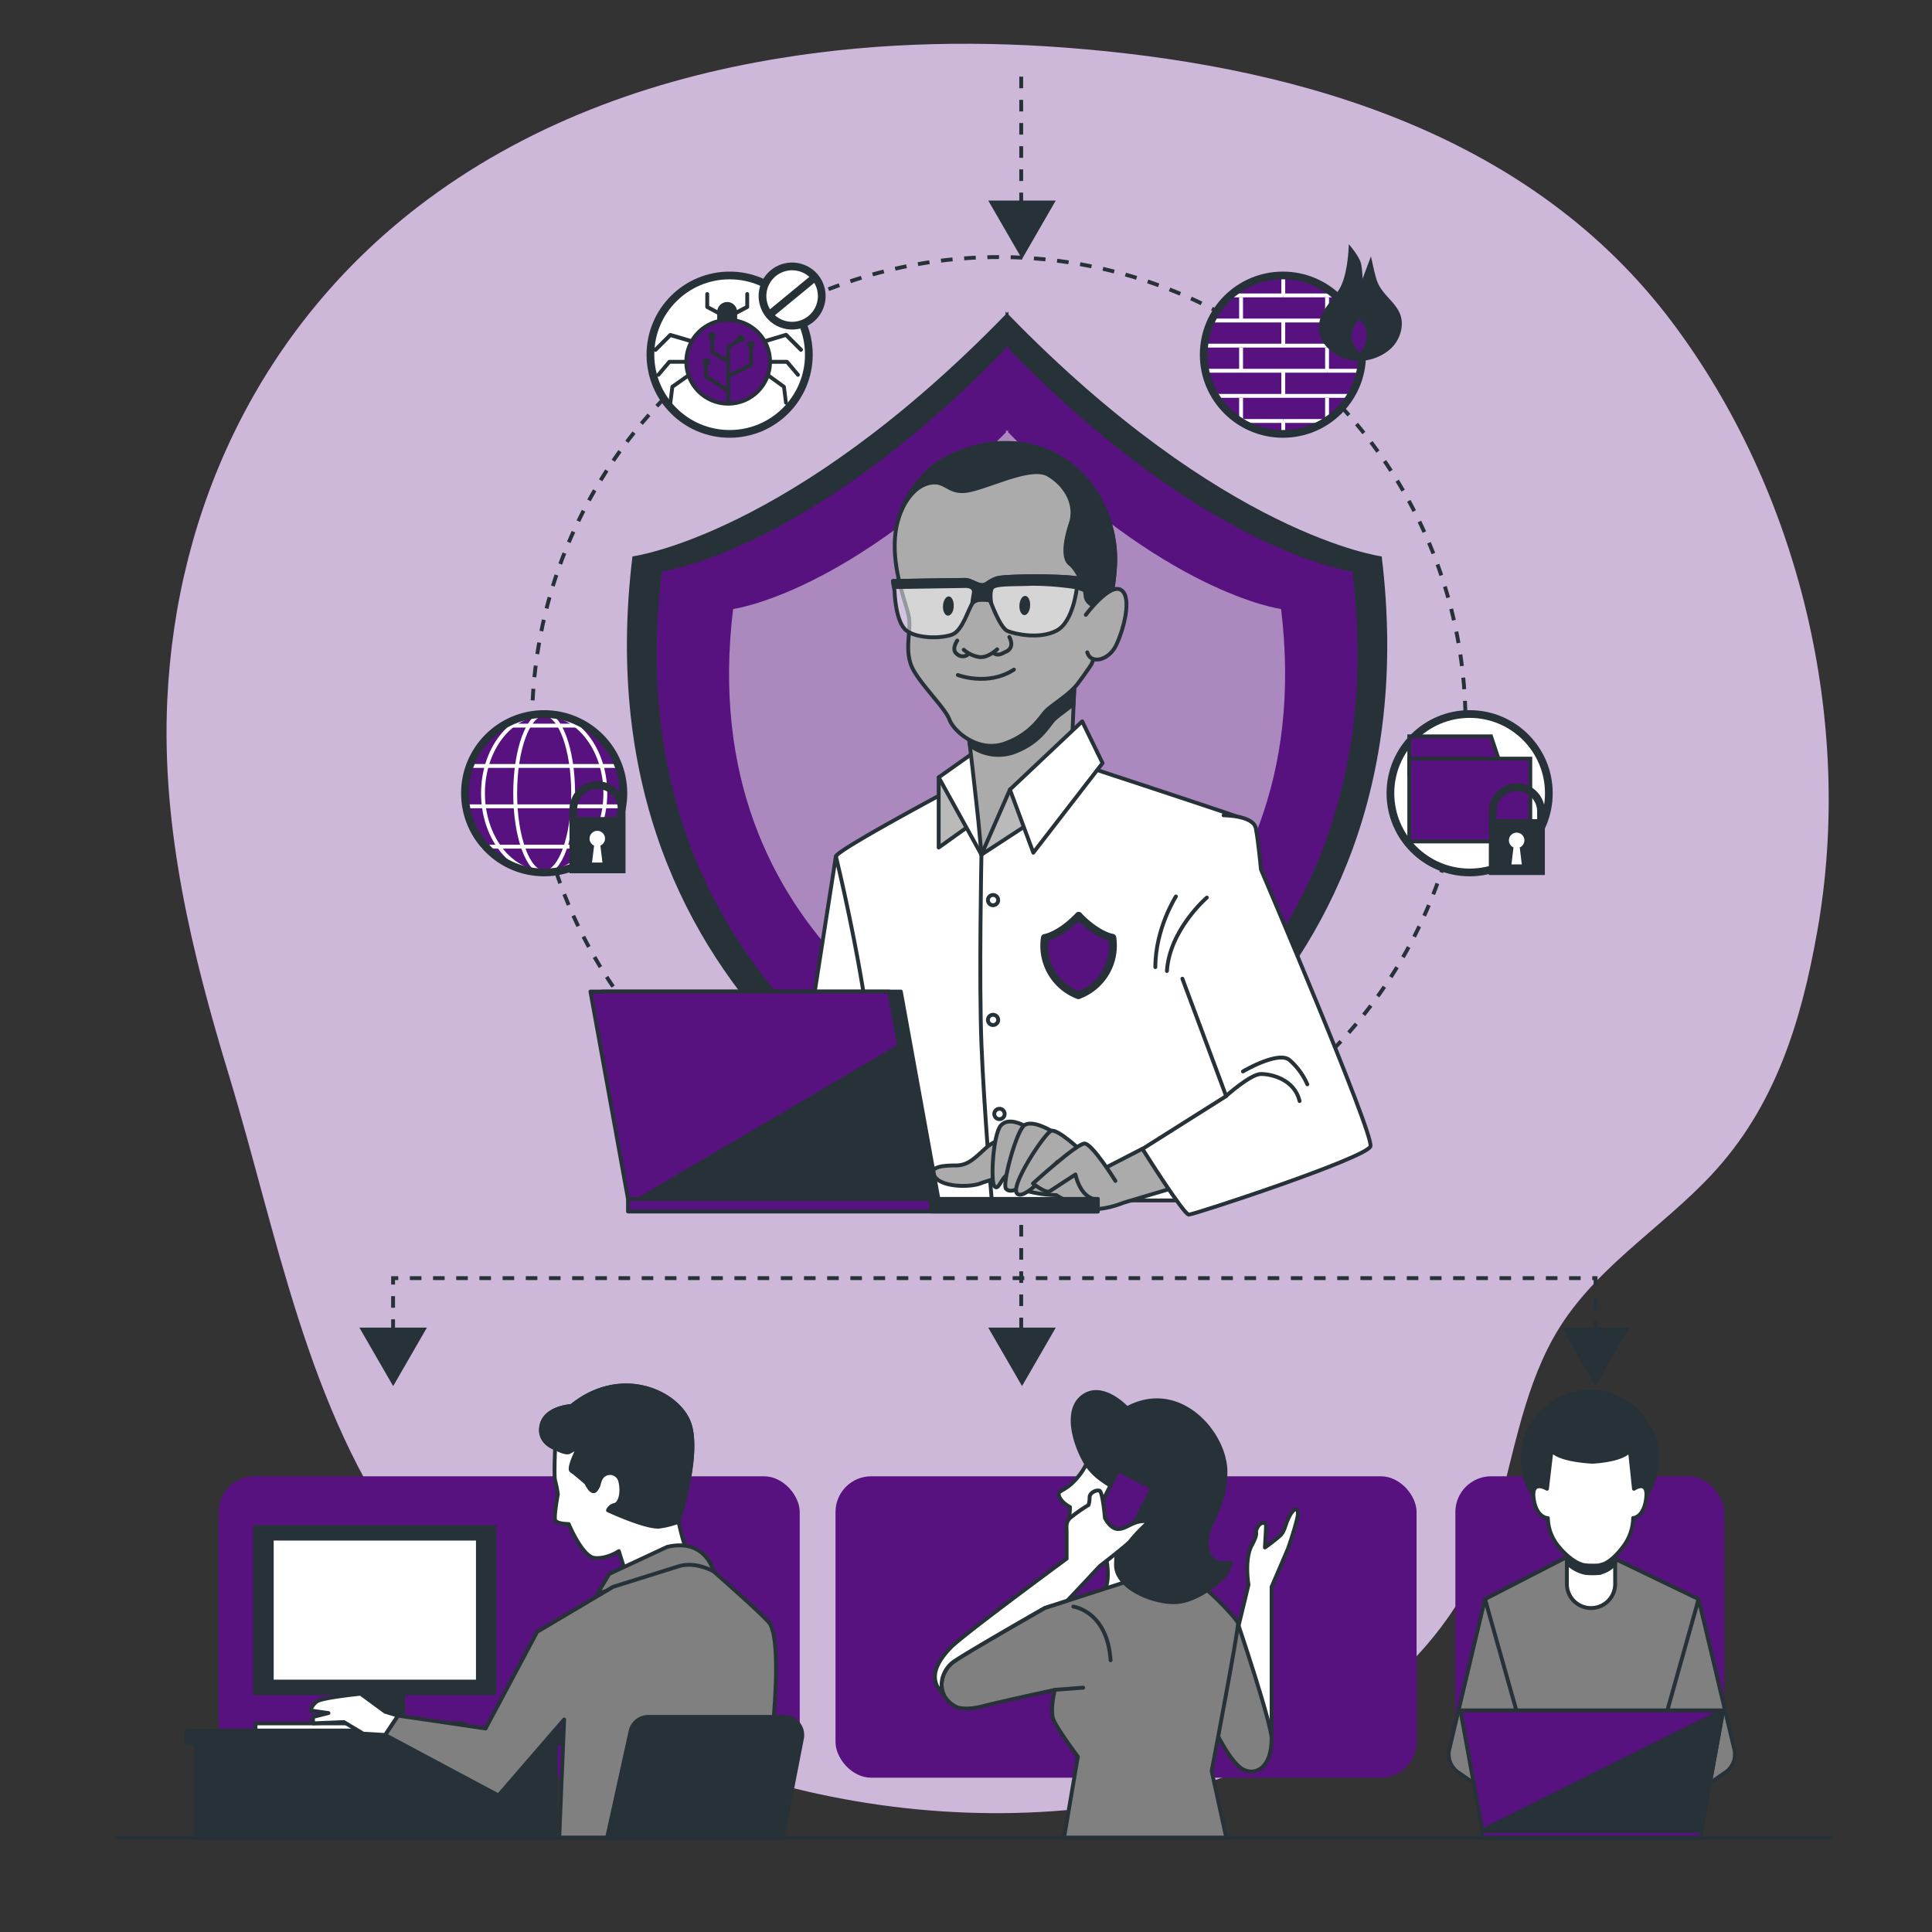 <svg xmlns="http://www.w3.org/2000/svg" viewBox="0 0 500 500"><rect x="0" y="0" width="500" height="500" fill="#333333" stroke="none"/><g id="freepik--background-simple--inject-38"><path d="M202.22,15c-34,5.45-66.68,17.42-94.14,38.58-40.18,31-62.47,77.28-64.79,127.63-1.54,33.24,6.4,65.65,16,97.21,12.33,40.6,20.29,86.85,46,121.55,40.09,54,117.59,76.78,182.4,67.11,41.87-6.24,86.11-30,99-73,4.77-15.91,7.1-33,15.25-47.71,9.76-17.62,27.48-27.91,40.93-42.26,16.61-17.72,23.31-39.8,27.45-63.16,9.59-54.16-4.58-113.7-37.65-157.66-36.12-48-94.75-65.55-152.07-70.56C254.89,10.43,228.18,10.79,202.22,15Z" style="fill:#57127F"></path><path d="M202.22,15c-34,5.45-66.68,17.42-94.14,38.58-40.18,31-62.47,77.28-64.79,127.63-1.54,33.24,6.4,65.65,16,97.21,12.33,40.6,20.29,86.85,46,121.55,40.09,54,117.59,76.78,182.4,67.11,41.87-6.24,86.11-30,99-73,4.77-15.91,7.1-33,15.25-47.71,9.76-17.62,27.48-27.91,40.93-42.26,16.61-17.72,23.31-39.8,27.45-63.16,9.59-54.16-4.58-113.7-37.65-157.66-36.12-48-94.75-65.55-152.07-70.56C254.89,10.43,228.18,10.79,202.22,15Z" style="fill:#fff;opacity:0.7"></path></g><g id="freepik--character-4--inject-38"><rect x="376.65" y="382.06" width="69.56" height="78.01" rx="9.25" style="fill:#57127F"></rect><circle cx="411.46" cy="377.57" r="17.39" style="fill:#263238;stroke:#263238;stroke-linecap:round;stroke-linejoin:round"></circle><polygon points="408.5 401.41 384.31 413.85 394.91 455.55 429.47 455.55 439.6 413.85 414.26 401.64 408.5 401.41" style="fill:gray;stroke:#263238;stroke-linecap:round;stroke-linejoin:round"></polygon><path d="M384.31,413.85l-9.23,38.84a5.64,5.64,0,0,0,2.3,6l12.23,8.4H397l-8.75-15.44,4.38-8.29Z" style="fill:gray;stroke:#263238;stroke-linecap:round;stroke-linejoin:round"></path><path d="M439.6,413.85l9.24,38.84a5.66,5.66,0,0,1-2.3,6l-12.23,8.4h-7.38l8.76-15.44-4.38-8.29Z" style="fill:gray;stroke:#263238;stroke-linecap:round;stroke-linejoin:round"></path><path d="M411.73,416.16h0a6.22,6.22,0,0,1-6.22-6.22V394.73H418v15.21A6.23,6.23,0,0,1,411.73,416.16Z" style="fill:#fff;stroke:#263238;stroke-linecap:round;stroke-linejoin:round"></path><path d="M405.51,404.45a9.47,9.47,0,0,0,4.76,2.61h0a15.85,15.85,0,0,0,1.87.1,19.19,19.19,0,0,0,2.05-.1V407a7.72,7.72,0,0,0,3.76-2.29v-10H405.51Z" style="fill:#263238;stroke:#263238;stroke-linecap:round;stroke-linejoin:round"></path><path d="M422.87,385.29l-1.05-9.91c-1.8,2.14-6.9,2.75-9.68,2.92-3.06-.17-8.65-.78-10.62-2.92l-1.16,9.91s-4.14-2.54-3.45,2.53,3.68,5.07,3.68,5.07a11.84,11.84,0,0,0,3,7.6c1.65,2,4.4,4.36,6.68,4.6h0a14.83,14.83,0,0,0,1.87.09,17.93,17.93,0,0,0,2.05-.09V405c2-.28,4.31-2.65,5.74-4.55a12.6,12.6,0,0,0,2.73-7.6s2.73,0,3.36-5.07S422.87,385.29,422.87,385.29Z" style="fill:#fff;stroke:#263238;stroke-linecap:round;stroke-linejoin:round"></path><rect x="383.62" y="473.75" width="56.67" height="1.84" style="fill:#57127F;stroke:#263238;stroke-linecap:round;stroke-linejoin:round"></rect><polygon points="440.3 473.75 383.62 473.75 377.96 442.65 445.96 442.65 440.3 473.75" style="fill:#57127F;stroke:#263238;stroke-linecap:round;stroke-linejoin:round"></polygon><polygon points="440.3 473.75 445.96 442.65 383.62 473.75 440.3 473.75" style="fill:#263238;stroke:#263238;stroke-linecap:round;stroke-linejoin:round"></polygon></g><g id="freepik--character-3--inject-38"><rect x="216.23" y="382.06" width="150.38" height="78.01" rx="9.25" style="fill:#57127F"></rect><path d="M281.75,377s-.28,2.55-3.4,5.95-4.82,2.55-4.26,4.25,2.84,2.84,2.84,2.84-.85,10.21.85,12.19,8.5,1.13,8.5,1.13,1.14,4.82-.28,7.94-1.13,4.54-1.13,4.54,11.9-2.84,14.17-5.1-1.41-14.18,1.14-24.39S285.15,373.26,281.75,377Z" style="fill:#fff;stroke:#263238;stroke-linecap:round;stroke-linejoin:round"></path><path d="M329.09,450.09v-39.4l4.26-9.93s2.55-7.37,2.55-9.07-1.14-1.42-2.27.85-1.13,3.69-2.27,4.82a42.23,42.23,0,0,1-4,3.12s.29-4.82.29-5.67-1.42-1.14-2.27.57.57.85-1.42,4.53-.85,10.21-.85,10.21-5.95,24.95-7.37,29.2-.85,9.64,5.67,12.47S329.09,450.09,329.09,450.09Z" style="fill:#fff;stroke:#263238;stroke-linecap:round;stroke-linejoin:round"></path><path d="M320.31,420s8.78,26,8.78,30c0,7.37-4,9.64-7.37,7.94S314.07,447,314.07,447,318,421.74,320.31,420Z" style="fill:gray;stroke:#263238;stroke-linecap:round;stroke-linejoin:round"></path><path d="M247.73,441.87s2.27.85,6.52-.28S273,437.33,273,437.33s-1.42,5.39-.28,7.94,6.23,9.36,6.23,9.36l-3.58,21h42l-3.79-17.28s7.09-37.14,6.81-38.27-8.51-9.92-11.63-11.06-14.46-.56-14.46-.56l-23.81,7.65S250.56,427.41,246.88,430,241.77,439,247.73,441.87Z" style="fill:gray;stroke:#263238;stroke-linecap:round;stroke-linejoin:round"></path><line x1="272.96" y1="437.33" x2="280.33" y2="436.77" style="fill:none;stroke:#263238;stroke-linecap:round;stroke-linejoin:round"></line><path d="M277.78,415.79s8.79,1.13,9.64,13.89" style="fill:none;stroke:#263238;stroke-linecap:round;stroke-linejoin:round"></path><path d="M291.67,364.47s-6.24-6.8-11.34-3.12-2,13,.85,17.58,8.79,6.52,9.64,7.94-2,12.47-2,18.15,9.07,9.63,15,9.63,12.76-5.95,13.61-7.65a21.72,21.72,0,0,0,1.13-2.55s-5.67,1.42-6.23-4.25,4.82-9.36,4.82-19.28S305.28,357.1,291.67,364.47Z" style="fill:#263238;stroke:#263238;stroke-linecap:round;stroke-linejoin:round"></path><rect x="284.58" y="381.77" width="9.92" height="18.71" transform="translate(207.98 -88.63) rotate(26.86)" style="fill:#57127F;stroke:#263238;stroke-linecap:round;stroke-linejoin:round"></rect><path d="M246.88,430c3.68-2.55,23.53-13.89,23.53-13.89l5.81-1.86c4.75-5,8.36-8.91,8.36-8.91s7.37-5.67,7.94-6.52a38.71,38.71,0,0,1,3.4-3.69c1.14-1.13,2-1.7-.56-1.42s-4,2-6,2-3.4-2.84-3.4-2.84-.57-6.8-1.42-7.08-2.55.56-2.55,1.7a7,7,0,0,1-.28,2,41,41,0,0,0-4.82,3.4c-1.14,1.14-.85,2.27-.85,3.69v6.8s-27.12,19.94-30,23c-6.51,6.72-3.73,10.29-1.81,12.23C242.84,435.46,244.3,431.75,246.88,430Z" style="fill:#fff;stroke:#263238;stroke-linecap:round;stroke-linejoin:round"></path></g><g id="freepik--characters-2--inject-38"><rect x="56.59" y="382.06" width="150.38" height="78.01" rx="9.25" style="fill:#57127F"></rect><rect x="50.54" y="448.06" width="93.25" height="27.53" style="fill:#263238;stroke:#263238;stroke-linecap:round;stroke-linejoin:round"></rect><rect x="92.67" y="436.52" width="11.67" height="12.33" style="fill:#263238;stroke:#263238;stroke-linecap:round;stroke-linejoin:round"></rect><rect x="66" y="395.19" width="62" height="43" style="fill:#263238;stroke:#263238;stroke-linecap:round;stroke-linejoin:round"></rect><rect x="70.33" y="398.19" width="53.35" height="37" style="fill:#fff;stroke:#263238;stroke-linecap:round;stroke-linejoin:round"></rect><rect x="66.12" y="446" width="54.03" height="2.33" style="fill:#fff;stroke:#263238;stroke-linecap:round;stroke-linejoin:round"></rect><rect x="48.33" y="447.86" width="97.67" height="3.33" style="fill:#263238;stroke:#263238;stroke-linecap:round;stroke-linejoin:round"></rect><path d="M147.88,363.87s-6.66.35-7.72,4.91,3.51,6,3.51,6-.35,7.37,0,8.42a29.32,29.32,0,0,1,.7,3.5s-1.05,5.61-.7,6.67,3.51,1.05,3.51,1.05,3.5,8.41,6.66,8.77,6.31-1.76,6.31-1.76L161.9,407s17.54-5.61,16.49-5.26-2.81-8.06-2.81-8.06,5.61-17.18,2.81-25.25S160.85,353.35,147.88,363.87Z" style="fill:#fff;stroke:#263238;stroke-linecap:round;stroke-linejoin:round"></path><path d="M159.1,389.47a2.41,2.41,0,0,0-1.75,1.4s9.81,4.56,13.32,4.21a21.19,21.19,0,0,0,4.94-1.27l0-.13s5.61-17.18,2.81-25.25-17.54-15.08-30.51-4.56c0,0-6.66.35-7.72,4.91s3.51,6,3.51,6,2.45,1.4,3.51,1.05A13.21,13.21,0,0,0,150,374s-3.15,6-2.1,6.66,3.86,3.16,3.86,3.16,1.4,3.15,2.45,1.75.55-1.62,1.4-3.15a2.73,2.73,0,0,1,4.94,1C161.23,386.3,160.5,389.12,159.1,389.47Z" style="fill:#263238;stroke:#263238;stroke-linecap:round;stroke-linejoin:round"></path><path d="M172.67,400.33l-15,7-3,5,26.66-6.67,3.34,1S182.67,398,172.67,400.33Z" style="fill:gray;stroke:#263238;stroke-linecap:round;stroke-linejoin:round"></path><path d="M146,445l-1.27,30.6H196.5c1.1-7.07,7.09-47.36,2.83-55.26-.85-1.58-14.66-13.67-14.66-13.67s-4.67-2.67-9-1.33-17,5.33-17,5.33L139,422.33l-13.33,25L103,444l-3.33,5L129,464.66Z" style="fill:gray;stroke:#263238;stroke-linecap:round;stroke-linejoin:round"></path><path d="M99.67,443l-6.34-4.66s-10,1-11.33,2a4.68,4.68,0,0,0-1.67,2.33l4.67.67-4,1V446l8-.33,5,3,5.67.33,3.33-5Z" style="fill:#fff;stroke:#263238;stroke-linecap:round;stroke-linejoin:round"></path><path d="M202.54,475.59l5-25.65a4.71,4.71,0,0,0-4.62-5.61H167.78a4.69,4.69,0,0,0-4.59,3.69l-6.07,27.57Z" style="fill:#263238;stroke:#263238;stroke-linecap:round;stroke-linejoin:round"></path></g><g id="freepik--Shield--inject-38"><line x1="264.29" y1="19.84" x2="264.29" y2="64.49" style="fill:none;stroke:#263238;stroke-miterlimit:10;stroke-dasharray:3"></line><polygon points="264.5 67.03 273.23 51.9 255.76 51.9 264.5 67.03" style="fill:#263238"></polygon><circle cx="258.49" cy="187.32" r="120.79" style="fill:none;stroke:#263238;stroke-miterlimit:10;stroke-dasharray:3.012,3.012"></circle><line x1="264.29" y1="317.01" x2="264.29" y2="349.69" style="fill:none;stroke:#263238;stroke-miterlimit:10;stroke-dasharray:3"></line><polyline points="101.73 350.44 101.73 330.78 412.93 330.78 412.93 356.03" style="fill:none;stroke:#263238;stroke-miterlimit:10;stroke-dasharray:3"></polyline><polygon points="101.75 358.72 110.48 343.59 93.01 343.59 101.75 358.72" style="fill:#263238"></polygon><polygon points="264.5 358.72 273.23 343.59 255.76 343.59 264.5 358.72" style="fill:#263238"></polygon><polygon points="412.89 358.72 421.63 343.59 404.16 343.59 412.89 358.72" style="fill:#263238"></polygon><path d="M357.58,144S316.63,138.66,261,81.41v-.79l-.39.39-.38-.39v.79C204.64,138.66,163.68,144,163.68,144c-14.59,119.92,86.75,161,96.57,164.72V309l.38-.14.39.14v-.28C270.84,305,372.18,263.87,357.58,144Z" style="fill:#263238"></path><path d="M350,147.91S312.27,143,261,90.23V89.5l-.36.37-.35-.37v.73c-51.28,52.8-89,57.68-89,57.68-13.46,110.58,80,148.49,89,151.9v.26l.35-.13.36.13v-.26C270.05,296.4,363.49,258.49,350,147.91Z" style="fill:#57127F"></path><path d="M331.54,157.61s-30-3.87-70.63-45.75v-.57c-.09.09-.18.19-.28.28l-.28-.28v.57c-40.67,41.88-70.62,45.75-70.62,45.75-10.68,87.7,63.44,117.77,70.62,120.47v.21l.28-.11.28.11v-.21C268.1,275.38,342.21,245.31,331.54,157.61Z" style="fill:#fff;opacity:0.5"></path><circle cx="188.83" cy="91.79" r="20.5" style="fill:#fff;stroke:#263238;stroke-miterlimit:10;stroke-width:2px"></circle><path d="M190.77,86.42h-5.16V80.74a2.59,2.59,0,0,1,2.58-2.58h0a2.58,2.58,0,0,1,2.58,2.58Z" style="fill:#263238"></path><path d="M187.42,82.28a.53.53,0,0,1-.24-.06l-4.38-2.33a.48.48,0,0,1-.27-.44V76.1a.5.5,0,0,1,.5-.5.5.5,0,0,1,.5.5v3.05l4.12,2.18a.5.5,0,0,1-.23,1Z" style="fill:#263238"></path><path d="M189,82.28a.5.5,0,0,1-.24-1l4.12-2.18V76.1a.5.5,0,0,1,.5-.5.5.5,0,0,1,.5.5v3.35a.49.49,0,0,1-.26.44l-4.39,2.33A.46.46,0,0,1,189,82.28Z" style="fill:#263238"></path><circle cx="188.45" cy="93.64" r="10.84" style="fill:#57127F;stroke:#263238;stroke-miterlimit:10"></circle><path d="M169.62,91.05a.51.51,0,0,1-.36-.15.51.51,0,0,1,0-.71l3.87-3.87a.51.51,0,0,1,.5-.12l5.28,1.55a.5.5,0,0,1-.28,1l-5-1.47L170,90.9A.5.5,0,0,1,169.62,91.05Z" style="fill:#263238"></path><path d="M170.39,97.5a.5.5,0,0,1-.38-.82l2.84-3.36a.49.49,0,0,1,.38-.18h4.38a.5.5,0,0,1,.5.5.5.5,0,0,1-.5.5h-4.15l-2.69,3.18A.49.49,0,0,1,170.39,97.5Z" style="fill:#263238"></path><path d="M173.49,104.72h-.07a.51.51,0,0,1-.43-.56l.52-4.13a.51.51,0,0,1,.2-.35l4.06-2.85a.51.51,0,0,1,.7.12.5.5,0,0,1-.12.7l-3.88,2.73-.49,3.9A.5.5,0,0,1,173.49,104.72Z" style="fill:#263238"></path><path d="M207.29,91.05a.51.51,0,0,1-.36-.15l-3.66-3.66-5,1.52a.5.5,0,1,1-.29-1l5.3-1.6a.49.49,0,0,1,.5.12l3.87,3.87a.51.51,0,0,1,0,.71A.5.5,0,0,1,207.29,91.05Z" style="fill:#263238"></path><path d="M206.51,97.5a.49.49,0,0,1-.38-.18l-2.69-3.18h-4.15a.5.5,0,0,1-.5-.5.5.5,0,0,1,.5-.5h4.38a.53.53,0,0,1,.39.18l2.83,3.36a.49.49,0,0,1-.06.7A.47.47,0,0,1,206.51,97.5Z" style="fill:#263238"></path><path d="M203.41,104.72a.5.5,0,0,1-.49-.44l-.49-3.91-3.85-2.77a.5.5,0,1,1,.58-.81l4,2.9a.51.51,0,0,1,.21.34l.51,4.13a.5.5,0,0,1-.43.56Z" style="fill:#263238"></path><polygon points="188.95 104.48 187.95 104.48 187.95 89.68 191.25 87.3 191.84 88.11 188.95 90.2 188.95 104.48" style="fill:#263238"></polygon><polygon points="188.93 97.7 188.49 96.81 193.88 94.11 193.88 89.26 194.88 89.26 194.88 94.73 188.93 97.7" style="fill:#263238"></polygon><polygon points="188.19 94.07 183.82 91.34 183.82 86.94 184.82 86.94 184.82 90.79 188.72 93.22 188.19 94.07" style="fill:#263238"></polygon><polygon points="188.18 101.55 182.27 97.79 182.27 93.9 183.27 93.9 183.27 97.24 188.72 100.7 188.18 101.55" style="fill:#263238"></polygon><circle cx="184.25" cy="86.98" r="1.02" style="fill:#263238"></circle><circle cx="191.74" cy="87.64" r="1.02" style="fill:#263238"></circle><path d="M195.31,89.16a1,1,0,1,1-1-1A1,1,0,0,1,195.31,89.16Z" style="fill:#263238"></path><path d="M183.8,93.76a1,1,0,1,1-1-1A1,1,0,0,1,183.8,93.76Z" style="fill:#263238"></path><circle cx="205" cy="76.62" r="7.67" transform="translate(59.46 240.06) rotate(-68.81)" style="fill:#fff;stroke:#263238;stroke-miterlimit:10;stroke-width:2px"></circle><line x1="199.33" y1="81.29" x2="210.67" y2="71.95" style="fill:none;stroke:#263238;stroke-miterlimit:10;stroke-width:2px"></line><circle cx="332.02" cy="91.79" r="20.5" style="fill:#57127F"></circle><path d="M343.44,108.86l-.15.09" style="fill:none;stroke:#fff;stroke-miterlimit:10"></path><path d="M320.92,109a20.42,20.42,0,0,0,11.19,3.34" style="fill:none;stroke:#fff;stroke-miterlimit:10"></path><path d="M350.58,83a20.61,20.61,0,0,0-4.9-6.5" style="fill:none;stroke:#fff;stroke-miterlimit:10"></path><path d="M343.29,109a20.39,20.39,0,0,1-11.18,3.34" style="fill:none;stroke:#fff;stroke-miterlimit:10"></path><path d="M343.44,108.86a20.57,20.57,0,0,0,6.15-6.41" style="fill:none;stroke:#fff;stroke-miterlimit:10"></path><path d="M349.59,102.45a20.17,20.17,0,0,0,2.59-6.5" style="fill:none;stroke:#fff;stroke-miterlimit:10"></path><path d="M320.92,109a20.58,20.58,0,0,1-6.3-6.5" style="fill:none;stroke:#fff;stroke-miterlimit:10"></path><path d="M318.53,76.45a20.42,20.42,0,0,1,13.58-5.16" style="fill:none;stroke:#fff;stroke-miterlimit:10"></path><path d="M345.68,76.45a20.42,20.42,0,0,0-13.57-5.16" style="fill:none;stroke:#fff;stroke-miterlimit:10"></path><path d="M352.18,96a20.38,20.38,0,0,0,.43-4.16,20.14,20.14,0,0,0-.15-2.34" style="fill:none;stroke:#fff;stroke-miterlimit:10"></path><path d="M350.58,83a20.15,20.15,0,0,1,1.88,6.5" style="fill:none;stroke:#fff;stroke-miterlimit:10"></path><path d="M312,96a20.38,20.38,0,0,1-.42-4.16,20.14,20.14,0,0,1,.14-2.34" style="fill:none;stroke:#fff;stroke-miterlimit:10"></path><path d="M318.53,76.45a20.61,20.61,0,0,0-4.9,6.5" style="fill:none;stroke:#fff;stroke-miterlimit:10"></path><path d="M313.63,83a20.41,20.41,0,0,0-1.88,6.5" style="fill:none;stroke:#fff;stroke-miterlimit:10"></path><path d="M312,96a20.4,20.4,0,0,0,2.59,6.5" style="fill:none;stroke:#fff;stroke-miterlimit:10"></path><line x1="332.11" y1="76.45" x2="345.68" y2="76.45" style="fill:none;stroke:#fff;stroke-miterlimit:10"></line><line x1="318.53" y1="76.45" x2="332.11" y2="76.45" style="fill:none;stroke:#fff;stroke-miterlimit:10"></line><line x1="350.58" y1="82.95" x2="313.63" y2="82.95" style="fill:none;stroke:#fff;stroke-miterlimit:10"></line><line x1="352.46" y1="89.45" x2="311.75" y2="89.45" style="fill:none;stroke:#fff;stroke-miterlimit:10"></line><line x1="343.44" y1="95.95" x2="352.18" y2="95.95" style="fill:none;stroke:#fff;stroke-miterlimit:10"></line><line x1="321.19" y1="95.95" x2="312.03" y2="95.95" style="fill:none;stroke:#fff;stroke-miterlimit:10"></line><line x1="343.44" y1="95.95" x2="321.19" y2="95.95" style="fill:none;stroke:#fff;stroke-miterlimit:10"></line><line x1="349.59" y1="102.45" x2="314.62" y2="102.45" style="fill:none;stroke:#fff;stroke-miterlimit:10"></line><line x1="343.29" y1="108.95" x2="343.44" y2="108.95" style="fill:none;stroke:#fff;stroke-miterlimit:10"></line><line x1="332.11" y1="108.95" x2="343.29" y2="108.95" style="fill:none;stroke:#fff;stroke-miterlimit:10"></line><line x1="321.19" y1="108.95" x2="320.92" y2="108.95" style="fill:none;stroke:#fff;stroke-miterlimit:10"></line><line x1="332.11" y1="108.95" x2="321.19" y2="108.95" style="fill:none;stroke:#fff;stroke-miterlimit:10"></line><line x1="332.11" y1="76.45" x2="332.11" y2="71.29" style="fill:none;stroke:#fff;stroke-miterlimit:10"></line><line x1="343.44" y1="76.95" x2="343.44" y2="82.95" style="fill:none;stroke:#fff;stroke-miterlimit:10"></line><line x1="321.19" y1="76.95" x2="321.19" y2="82.95" style="fill:none;stroke:#fff;stroke-miterlimit:10"></line><line x1="332.11" y1="83.2" x2="332.11" y2="89.38" style="fill:none;stroke:#fff;stroke-miterlimit:10"></line><line x1="343.44" y1="95.95" x2="343.44" y2="89.98" style="fill:none;stroke:#fff;stroke-miterlimit:10"></line><line x1="321.19" y1="89.98" x2="321.19" y2="95.95" style="fill:none;stroke:#fff;stroke-miterlimit:10"></line><line x1="332.11" y1="96.2" x2="332.11" y2="102.38" style="fill:none;stroke:#fff;stroke-miterlimit:10"></line><line x1="332.11" y1="108.95" x2="332.11" y2="112.29" style="fill:none;stroke:#fff;stroke-miterlimit:10"></line><line x1="343.44" y1="108.86" x2="343.44" y2="102.98" style="fill:none;stroke:#fff;stroke-miterlimit:10"></line><line x1="343.44" y1="108.86" x2="343.44" y2="108.95" style="fill:none;stroke:#fff;stroke-miterlimit:10"></line><line x1="321.19" y1="102.98" x2="321.19" y2="108.95" style="fill:none;stroke:#fff;stroke-miterlimit:10"></line><circle cx="332.02" cy="91.79" r="20.5" style="fill:none;stroke:#263238;stroke-miterlimit:10;stroke-width:2px"></circle><path d="M360.16,90c-3.23,3.16-8.81,4.51-13.16,2.38-3.43-1.68-6.19-4.51-5.59-8.67s4.32-6.47,5.88-10.23c1.67-4,1.78-10.28,1.78-10.28s2.89,3.28,3.22,5.28a24.45,24.45,0,0,1,.34,3.67l2.17-5.79c.48,2,.86,4.1,1.48,6.07,1.1,3.45,4.21,5.19,5.77,8.21S362.56,87.6,360.16,90Z" style="fill:#263238"></path><path d="M352,91.94s-3.27-2.42-2.64-5.79,2.74-4,2.74-4a6.39,6.39,0,0,1,2.11,5.06A6.84,6.84,0,0,1,352,91.94Z" style="fill:#57127F;stroke:#263238;stroke-linecap:round;stroke-linejoin:round"></path><circle cx="140.83" cy="205.29" r="20.5" style="fill:#57127F"></circle><ellipse cx="140.83" cy="205.29" rx="15.83" ry="20.5" style="fill:none;stroke:#fff;stroke-miterlimit:10"></ellipse><ellipse cx="140.83" cy="205.29" rx="7.5" ry="20.5" style="fill:none;stroke:#fff;stroke-miterlimit:10"></ellipse><line x1="130.15" y1="187.79" x2="151.18" y2="187.79" style="fill:none;stroke:#fff;stroke-miterlimit:10"></line><line x1="121.39" y1="198.23" x2="159.95" y2="198.23" style="fill:none;stroke:#fff;stroke-miterlimit:10"></line><line x1="120.33" y1="208.67" x2="161" y2="208.67" style="fill:none;stroke:#fff;stroke-miterlimit:10"></line><line x1="124.54" y1="219.12" x2="156.79" y2="219.12" style="fill:none;stroke:#fff;stroke-miterlimit:10"></line><circle cx="140.83" cy="205.29" r="20.5" style="fill:none;stroke:#263238;stroke-miterlimit:10;stroke-width:2px"></circle><path d="M154.63,202.2a7.26,7.26,0,0,0-7.25,7.25V226h14.5v-16.5A7.26,7.26,0,0,0,154.63,202.2Zm-5.25,9.25v-2a5.25,5.25,0,0,1,10.5,0v2Z" style="fill:#263238"></path><path d="M156.58,217a2,2,0,1,0-2.83,1.84l-.53,4.39h2.69l-.53-4.39A2,2,0,0,0,156.58,217Z" style="fill:#fff"></path><circle cx="380.34" cy="205.29" r="20.5" style="fill:#fff;stroke:#263238;stroke-miterlimit:10;stroke-width:2px"></circle><polygon points="389.17 200.46 364.72 200.46 364.72 190.57 385.88 190.57 389.17 200.46" style="fill:#57127F;stroke:#263238;stroke-miterlimit:10"></polygon><rect x="364.72" y="196.34" width="31.32" height="21.43" style="fill:#57127F;stroke:#263238;stroke-miterlimit:10"></rect><path d="M392.56,202.7a7.26,7.26,0,0,0-7.25,7.25v16.5h14.5V210A7.26,7.26,0,0,0,392.56,202.7ZM387.31,212v-2a5.25,5.25,0,0,1,10.5,0v2Z" style="fill:#263238"></path><path d="M394.51,217.47a2,2,0,1,0-2.82,1.84l-.53,4.39h2.68l-.53-4.39A2,2,0,0,0,394.51,217.47Z" style="fill:#fff"></path><line x1="30.05" y1="475.59" x2="473.96" y2="475.59" style="fill:none;stroke:#263238;stroke-linecap:round;stroke-linejoin:round"></line></g><g id="freepik--character-1--inject-38"><path d="M251.67,201.29S217,219.62,216.33,221.62s5,39.67,7,53A262.54,262.54,0,0,1,225.67,305v5.67h92S324.33,213,322,212s-43-14.33-43-14.33Z" style="fill:#fff;stroke:#263238;stroke-linecap:round;stroke-linejoin:round"></path><path d="M287.87,242.7s-3.69-.47-8.7-5.63V237l0,0,0,0v.07c-5,5.16-8.7,5.63-8.7,5.63-1.32,10.81,7.81,14.52,8.7,14.85v0l0,0,0,0v0C280.05,257.22,289.19,253.51,287.87,242.7Z" style="fill:#57127F"></path><path d="M279.15,258.57a.62.62,0,0,1-.19,0,1,1,0,0,1-.34-.11,14.69,14.69,0,0,1-9.22-15.86,1,1,0,0,1,.87-.87s3.41-.54,8-5.24A1.05,1.05,0,0,1,279,236a.92.92,0,0,1,.52.06,1.05,1.05,0,0,1,.51.44c4.57,4.64,7.93,5.18,8,5.18a1,1,0,0,1,.85.87,14.69,14.69,0,0,1-9.19,15.85A1.07,1.07,0,0,1,279.15,258.57Zm-7.83-15.06a12.66,12.66,0,0,0,7.81,13,12.68,12.68,0,0,0,7.82-13c-1.34-.39-4.24-1.59-7.82-5.06C275.55,241.92,272.66,243.12,271.32,243.51Z" style="fill:#263238"></path><path d="M254,221.2s-.66,32.42,0,49.09,2.67,40.33,2.67,40.33" style="fill:none;stroke:#263238;stroke-linecap:round;stroke-linejoin:round"></path><circle cx="257" cy="232.95" r="1.33" style="fill:none;stroke:#263238;stroke-linecap:round;stroke-linejoin:round"></circle><circle cx="257" cy="263.95" r="1.33" style="fill:#fff;stroke:#263238;stroke-linecap:round;stroke-linejoin:round"></circle><path d="M260,288.29a1.34,1.34,0,1,1-1.33-1.34A1.34,1.34,0,0,1,260,288.29Z" style="fill:#fff;stroke:#263238;stroke-linecap:round;stroke-linejoin:round"></path><path d="M295.67,297.29l-10.34,5.33s-13-8.33-17.33-8.67-9.67.34-12.67,3-4.66,4.67-8,4.67-7.33.33-5.33,3,9,2.67,11.67,1.67,6.66-2,6.66-2a10.84,10.84,0,0,0,5.67,4,31.61,31.61,0,0,0,7.33,1s6.34,4,10.34,3.66a23.92,23.92,0,0,0,7-1.66L303,307.62S299.67,299.62,295.67,297.29Z" style="fill:#ababab;stroke:#263238;stroke-linecap:round;stroke-linejoin:round"></path><path d="M265,291.29s-4-2.34-6,0-2.67,14.33-1.67,15.66,1.67-1.66,3-2.66S265,291.29,265,291.29Z" style="fill:#ababab;stroke:#263238;stroke-linecap:round;stroke-linejoin:round"></path><path d="M272,292.62s-5-3-7-1.33-5.67,15-4.67,16.33,4,0,4.34-1.67,6-10.33,6-10.33Z" style="fill:#ababab;stroke:#263238;stroke-linecap:round;stroke-linejoin:round"></path><path d="M280,298s-6.33-6-8-5.33-11,14.67-8.67,16.33,10.34-8.33,10.34-8.33l3,2.33" style="fill:#ababab;stroke:#263238;stroke-linecap:round;stroke-linejoin:round"></path><path d="M288.67,305.62s-6-9.67-8-9.67-13.34,10.34-13.34,10.34,3.34,2.66,4.34,2,6.66-4.34,6.66-4.34,1,5.34,4.67,6.34" style="fill:#ababab;stroke:#263238;stroke-linecap:round;stroke-linejoin:round"></path><path d="M316.67,211s7.66,0,8.33,3.34S326.33,225,326.33,225s29.34,68.67,28.34,71.67-45.67,17.67-47,17.67-12-17-12-17l21.66-13.67L306,253.29" style="fill:#fff;stroke:#263238;stroke-linecap:round;stroke-linejoin:round"></path><path d="M312.33,232.29s-9.66,8.33-10.33,19" style="fill:none;stroke:#263238;stroke-linecap:round;stroke-linejoin:round"></path><path d="M304.33,232S299,240.29,299,250.29" style="fill:none;stroke:#263238;stroke-linecap:round;stroke-linejoin:round"></path><path d="M317.33,283.62s6.34-5.67,9-5.67,8.67,1.34,10,7" style="fill:none;stroke:#263238;stroke-linecap:round;stroke-linejoin:round"></path><path d="M321.67,277.29s9-5.34,12-3a17.73,17.73,0,0,1,4.66,6.33" style="fill:none;stroke:#263238;stroke-linecap:round;stroke-linejoin:round"></path><path d="M216.33,221.62l-10,64s-11,8-7,20c1.58,4.74,6,7,26.34,5a214.11,214.11,0,0,0,0-36.33C224,253,216.33,221.62,216.33,221.62Z" style="fill:#fff;stroke:#263238;stroke-linecap:round;stroke-linejoin:round"></path><path d="M214,294.22s6.85.16,7.33.95.48,11.47-1.11,12.59-2.71,1.59-3.35,0-1.75-4.94-1.75-4.94-4.3,4.78-8.45,3.82-4.62-2.86-5.89-3.34-3,.16-5.9-1-6.05-5.41-6.05-5.41-7.65,6.69-9.24,5.89.16-3.34,2.71-6.05,4.3-5.42,6.85-6.06,12.74-1.91,15.93-.95,5.9,2.39,6.21,2.86A13,13,0,0,0,214,294.22Z" style="fill:#ababab;stroke:#263238;stroke-linecap:round;stroke-linejoin:round"></path><path d="M193.15,288.64s-4.3-.8-4.78,2.07.64,14,1.75,15a2.77,2.77,0,0,0,4.15-1.44c.63-1.91.47-11.94.47-11.94S195.22,289.6,193.15,288.64Z" style="fill:#ababab;stroke:#263238;stroke-linecap:round;stroke-linejoin:round"></path><path d="M201.12,290.39s-6.38-4-8-1.75.16,15.77,1,17.53,3.82,2.39,4.46.47.79-9.87,1-10.35" style="fill:#ababab;stroke:#263238;stroke-linecap:round;stroke-linejoin:round"></path><path d="M204.78,292.62c-.16.48,0,14.5-1.91,15.46s-4.62.95-4.62-5.42.32-14.18,2.07-14.82,6.69,2.08,8.45,3.67" style="fill:#ababab;stroke:#263238;stroke-linecap:round;stroke-linejoin:round"></path><line x1="215.14" y1="302.82" x2="213.7" y2="296.45" style="fill:#ababab;stroke:#263238;stroke-linecap:round;stroke-linejoin:round"></line><polygon points="242.93 201.18 242.93 219.35 252.15 212.76 242.93 201.18" style="fill:#bababa;stroke:#263238;stroke-linecap:round;stroke-linejoin:round"></polygon><polygon points="253.99 221.19 242.93 201.18 253.73 193.53 253.99 221.19" style="fill:#fff;stroke:#263238;stroke-linecap:round;stroke-linejoin:round"></polygon><path d="M250.56,189.06s2.11,18.17,2.64,23.44.79,8.7.79,8.7,16.33-19,19.49-23.19,3.95-5.53,3.95-5.53l.8-19.49Z" style="fill:#ababab;stroke:#263238;stroke-linecap:round;stroke-linejoin:round"></path><path d="M251,192.87a12.21,12.21,0,0,0,11.27,1.86c7-2.57,9-7,10.53-8.53,1-1,3.1-2.38,5.05-4l.38-9.21-27.67,16.07S250.74,190.58,251,192.87Z" style="fill:#263238;stroke:#263238;stroke-linecap:round;stroke-linejoin:round"></path><polygon points="261.37 204.34 253.99 221.19 266.9 212.76 261.37 204.34" style="fill:#bababa;stroke:#263238;stroke-linecap:round;stroke-linejoin:round"></polygon><polygon points="261.37 204.34 267.42 220.67 285.34 197.49 280.07 186.69 261.37 204.34" style="fill:#fff;stroke:#263238;stroke-linecap:round;stroke-linejoin:round"></polygon><path d="M242.71,119.88a28,28,0,0,0-10.51,15.58c-2.43,10.19,2.71,21.26,3.09,24.67s-1.08,7.84.53,12.05,8.73,10.88,9.87,14,7.52,8.74,14.46,6.2,9.12-7,10.7-8.54,6-4.12,8.14-7,3.49-4.94,3.49-4.94,5.62-13.81,6.1-26.12-6.82-26.27-20.61-30.11S242.71,119.88,242.71,119.88Z" style="fill:#ababab;stroke:#263238;stroke-linecap:round;stroke-linejoin:round"></path><path d="M231.51,153s.19,8.12,3.14,10.25,9.31,2,11.88.93,4.06-6.49,5.14-8.05,4.59-.73,4.59-.73,2.51,7.1,4.5,7.91,8.28,2.2,12.68-.1S278.7,152,278.7,152s2.56-.49,1.85-1.81-20.23-1.3-22.54-.54-2.61,1.8-3.87,1.78-3-1.34-4.26-1.36-18.77.29-18.77.29Z" style="fill:#fff;opacity:0.5"></path><path d="M268,115.74c-13.79-3.84-25.26,4.14-25.26,4.14a28.47,28.47,0,0,0-9.5,12.38c.55-1.3,2.81-6.1,7-7.17,4.87-1.25,4.94,3.2,11.09,1.7s15.71-6.35,19.93-3.94,7.56,7.43,5.84,12.65-1.89,9.14-.16,10.47,3.83,5.55,4,8.17c.13,2.16,3,3.63,6.05,3.24a65.63,65.63,0,0,0,1.63-11.53C289.07,133.55,281.76,119.58,268,115.74Z" style="fill:#263238;stroke:#263238;stroke-linecap:round;stroke-linejoin:round"></path><path d="M247.74,165.78s-1.62,2.34-.14,3.41a2.16,2.16,0,0,0,2.78.29" style="fill:none;stroke:#263238;stroke-linecap:round;stroke-linejoin:round"></path><path d="M249.42,168.16a8,8,0,0,0,4,1.88c2.27.29,4.64-2,4.64-2" style="fill:none;stroke:#263238;stroke-linecap:round;stroke-linejoin:round"></path><path d="M257.24,169s.72,1.06,2.8-.22c0,0,2.82-.76,1.17-3.92" style="fill:none;stroke:#263238;stroke-linecap:round;stroke-linejoin:round"></path><path d="M247.89,174.69s7.74,3,14.51-1.39" style="fill:none;stroke:#263238;stroke-linecap:round;stroke-linejoin:round"></path><path d="M266.6,156.72c-.05,1.37-.72,2.48-1.49,2.47s-1.35-1.14-1.29-2.51.72-2.48,1.49-2.47S266.66,155.34,266.6,156.72Z" style="fill:#263238"></path><path d="M246.82,156.86c0,1.38-.72,2.48-1.49,2.47s-1.35-1.13-1.29-2.5.72-2.48,1.49-2.47S246.88,155.49,246.82,156.86Z" style="fill:#263238"></path><path d="M231.51,153s.19,8.12,3.14,10.25,9.31,2,11.88.93,4.06-6.49,5.14-8.05,4.59-.73,4.59-.73,2.51,7.1,4.5,7.91,8.28,2.2,12.68-.1S278.7,152,278.7,152s2.56-.49,1.85-1.81-20.23-1.3-22.54-.54-2.61,1.8-3.87,1.78-3-1.34-4.26-1.36-18.77.29-18.77.29Z" style="fill:none;stroke:#263238;stroke-linecap:round;stroke-linejoin:round"></path><polygon points="280.55 150.21 288.76 154.24 288.2 155.54 278.7 152.02 280.55 150.21" style="fill:#263238;stroke:#263238;stroke-linecap:round;stroke-linejoin:round"></polygon><path d="M258,149.67c-2.31.75-2.61,1.8-3.87,1.78s-3-1.34-4.26-1.36-18.77.29-18.77.29l.24,1.56,18.35-.28s2.68-.22,2.33,1.86c-.5,2.9-.36,2.62-.36,2.62,1.07-1.56,4.59-.73,4.59-.73l.25.67c-.17-1.32-.31-3.38.39-4.07,1.06-1,5.86-.71,10.18-.92a75.66,75.66,0,0,1,11.62.93l1.76-1.9C278.89,148.89,260.26,148.93,258,149.67Z" style="fill:#263238;stroke:#263238;stroke-linecap:round;stroke-linejoin:round"></path><path d="M281,159.12s6.16-8.31,9.13-6.44.6,10.49-1.33,14.4-6.53,4.89-7.42,1.74" style="fill:#ababab;stroke:#263238;stroke-linecap:round;stroke-linejoin:round"></path></g><g id="freepik--Device--inject-38"><polygon points="242.86 310.29 165.53 310.29 155.81 256.62 233.14 256.62 242.86 310.29" style="fill:#263238;stroke:#263238;stroke-linecap:round;stroke-linejoin:round"></polygon><polygon points="239.86 310.29 162.53 310.29 152.81 256.62 230.14 256.62 239.86 310.29" style="fill:#57127F;stroke:#263238;stroke-linecap:round;stroke-linejoin:round"></polygon><polygon points="165.53 310.29 239.86 310.29 232.7 270.76 165.53 310.29" style="fill:#263238;stroke:#263238;stroke-linecap:round;stroke-linejoin:round"></polygon><rect x="162.53" y="310.29" width="121.58" height="3.25" style="fill:#57127F;stroke:#263238;stroke-linecap:round;stroke-linejoin:round"></rect><rect x="240.9" y="310.29" width="43.21" height="3.25" style="fill:#263238;stroke:#263238;stroke-linecap:round;stroke-linejoin:round"></rect></g></svg>